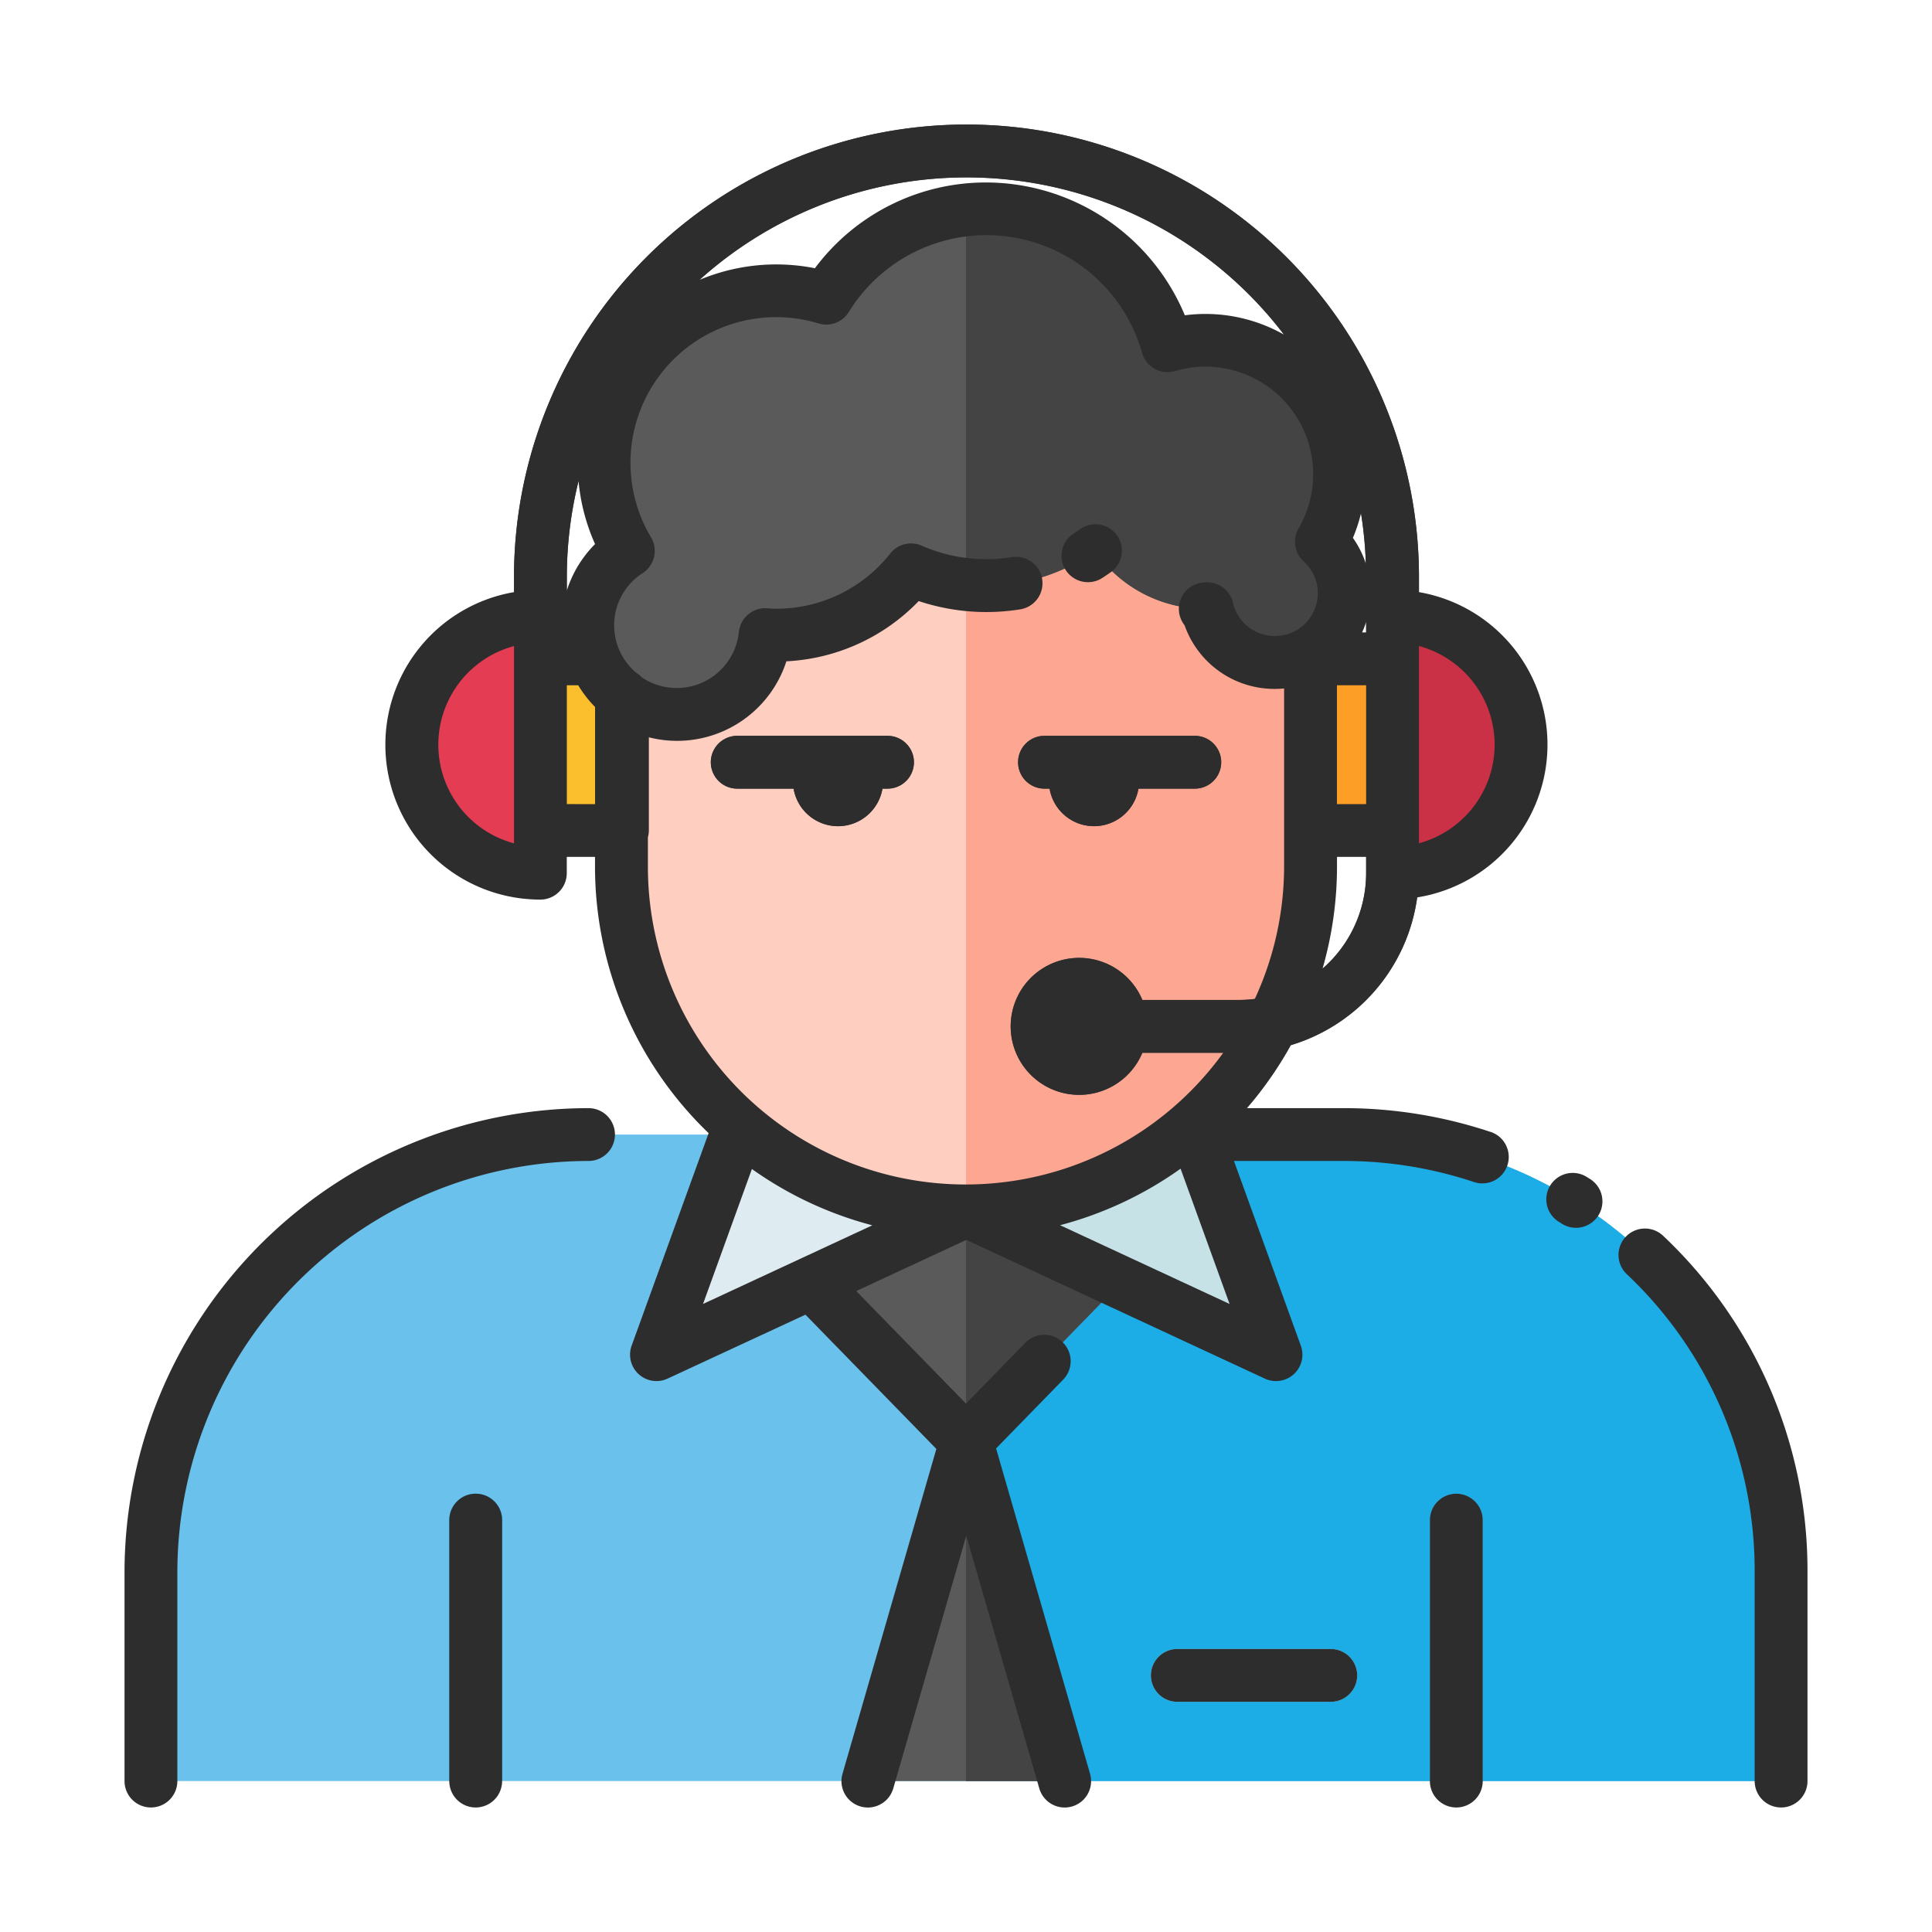 <svg id="Layer_1" data-name="Layer 1" xmlns="http://www.w3.org/2000/svg" viewBox="0 0 128 128"><title>COMMENTATOR</title><path d="M118,104.16V118H10V104.16A28.991,28.991,0,0,1,38.99,75.17H89.01A28.991,28.991,0,0,1,118,104.16Z" style="fill:#6ac1ec"/><path d="M89.008,75.167H64V118h54V104.159A28.992,28.992,0,0,0,89.008,75.167Z" style="fill:#1cace6"/><polygon points="43.5 89.75 64 80.227 64 68 51.375 68 43.5 89.75" style="fill:#deecf1"/><polygon points="76.663 68 64.038 68 64.038 80.227 84.538 89.75 76.663 68" style="fill:#c7e2e7"/><path d="M41.175,29.058h45.65a0,0,0,0,1,0,0V57.4A22.825,22.825,0,0,1,64,80.226h0A22.825,22.825,0,0,1,41.175,57.4V29.058a0,0,0,0,1,0,0Z" style="fill:#fecec0"/><path d="M64,80.227A22.825,22.825,0,0,0,86.825,57.4V29.058H64Z" style="fill:#fda792"/><path d="M92.26,48.071a1.75,1.75,0,0,1-1.75-1.75V38.228a26.478,26.478,0,0,0-52.956,0v8.094a1.75,1.75,0,0,1-3.5,0V38.228a29.978,29.978,0,0,1,59.956,0v8.094A1.75,1.75,0,0,1,92.26,48.071Z" style="fill:#444"/><path d="M27.29,49.333A8.514,8.514,0,0,0,35.8,57.847V40.819A8.514,8.514,0,0,0,27.29,49.333Z" style="fill:#e43c53"/><rect x="35.804" y="43.646" width="5.434" height="11.375" style="fill:#fbbe2c"/><path d="M87.545,35.9A8.884,8.884,0,0,0,77.351,22.91a12.465,12.465,0,0,0-22.606-3.153A11.4,11.4,0,0,0,41.631,36.5,5.891,5.891,0,1,0,50.7,42.044c.242.015.483.037.729.037a11.38,11.38,0,0,0,8.935-4.327,12.438,12.438,0,0,0,12.185-1.247,8.882,8.882,0,0,0,7.309,3.832c.043,0,.085-.006.129-.006A4.6,4.6,0,1,0,87.545,35.9Z" style="fill:#5a5a5a"/><path d="M92.26,50.5a1.75,1.75,0,0,0-1.75,1.75v5.6a8.412,8.412,0,0,1-8.4,8.4H75.685a4.538,4.538,0,1,0,0,3.5h6.421a11.917,11.917,0,0,0,11.9-11.9v-5.6A1.75,1.75,0,0,0,92.26,50.5Z" style="fill:#444"/><polygon points="64 80.227 53.75 84.988 64 95.5 74.25 84.988 64 80.227" style="fill:#5a5a5a"/><polygon points="64.038 95.5 64 95.5 57.5 118 64 118 64.038 118 70.538 118 64.038 95.5" style="fill:#5a5a5a"/><path d="M98.23,100.71V118h-3.5V100.71a1.75,1.75,0,0,1,3.5,0Z" style="fill:#6ac1ec"/><path d="M33.27,100.71V118h-3.5V100.71a1.75,1.75,0,0,1,3.5,0Z" style="fill:#1cace6"/><path d="M88.167,112.75H78a1.75,1.75,0,0,1,0-3.5H88.167a1.75,1.75,0,0,1,0,3.5Z" style="fill:#c7e2e7"/><path d="M58.8,48.75H48.844a1.75,1.75,0,0,0,0,3.5h3.733a2.986,2.986,0,0,0,5.888,0H58.8a1.75,1.75,0,0,0,0-3.5Z" style="fill:#444"/><path d="M79.156,48.75H69.2a1.75,1.75,0,0,0,0,3.5h.337a2.986,2.986,0,0,0,5.888,0h3.733a1.75,1.75,0,0,0,0-3.5Z" style="fill:#444"/><path d="M88.75,31.442a8.884,8.884,0,0,0-11.4-8.533A12.3,12.3,0,0,0,64,13.922v24.8a12.4,12.4,0,0,0,8.545-2.217,8.882,8.882,0,0,0,7.309,3.832c.044,0,.086-.006.129-.006A4.6,4.6,0,1,0,87.544,35.9,8.843,8.843,0,0,0,88.75,31.442Z" style="fill:#444"/><polygon points="64 80.227 74.25 84.988 64 95.5 64 80.227" style="fill:#444"/><polygon points="64 118 64 95.5 70.538 118 64 118" style="fill:#444"/><path d="M100.773,49.333a8.514,8.514,0,0,0-8.514-8.514V57.847A8.514,8.514,0,0,0,100.773,49.333Z" style="fill:#ca3046"/><rect x="86.825" y="43.646" width="5.434" height="11.375" transform="translate(179.084 98.667) rotate(180)" style="fill:#fd9e27"/><path d="M38.992,73.417A30.777,30.777,0,0,0,8.25,104.159V118a1.75,1.75,0,0,0,3.5,0V104.159A27.273,27.273,0,0,1,38.992,76.917a1.75,1.75,0,0,0,0-3.5Z" style="fill:#2d2d2d"/><path d="M98.723,74.983a30.724,30.724,0,0,0-9.715-1.566H82.616a24.681,24.681,0,0,0,2.909-4.173,11.925,11.925,0,0,0,8.363-9.788A10.251,10.251,0,0,0,94.01,39.23v-1a29.978,29.978,0,0,0-59.956,0v1A10.259,10.259,0,0,0,35.8,59.6a1.75,1.75,0,0,0,1.75-1.75V56.771h1.871V57.4a24.5,24.5,0,0,0,7.527,17.675l-5.1,14.078a1.75,1.75,0,0,0,2.383,2.183L53.363,87.1l8.673,8.895-6.218,21.522a1.75,1.75,0,0,0,3.363.971l4.837-16.746,4.838,16.746a1.75,1.75,0,0,0,3.363-.971L65.993,95.962l4.458-4.572a1.75,1.75,0,0,0-2.506-2.443L64,92.993l-7.273-7.458,7.292-3.387L83.8,91.337a1.75,1.75,0,0,0,2.383-2.183L81.753,76.917h7.255A27.234,27.234,0,0,1,97.617,78.3a1.75,1.75,0,1,0,1.105-3.32Zm-11.1-10.809a24.492,24.492,0,0,0,.957-6.773v-.631H90.51v1.077A8.378,8.378,0,0,1,87.618,64.175ZM90.17,34.009a26.519,26.519,0,0,1,.317,3.32,6.4,6.4,0,0,0-.853-1.693A10.648,10.648,0,0,0,90.17,34.009ZM88.575,45.4H90.51v7.875H88.575ZM90.51,41.21V41.9h-.267A6.291,6.291,0,0,0,90.51,41.21Zm8.514,8.123a6.777,6.777,0,0,1-5.014,6.535V42.8A6.777,6.777,0,0,1,99.023,49.333ZM85.063,22.167A10.569,10.569,0,0,0,79.854,20.8a10.362,10.362,0,0,0-1.356.089,14.291,14.291,0,0,0-13.146-8.8,14.13,14.13,0,0,0-11.363,5.682,13.137,13.137,0,0,0-7.626.764,26.429,26.429,0,0,1,38.7,3.638ZM38.33,31.873a13.136,13.136,0,0,0,1.094,4.175,7.6,7.6,0,0,0-1.87,3.079v-.9A26.431,26.431,0,0,1,38.33,31.873Zm-4.276,24a6.765,6.765,0,0,1,0-13.069Zm3.5-2.6V45.4h.753a7.692,7.692,0,0,0,1.118,1.439v6.436ZM42.925,57.4V55.463a1.737,1.737,0,0,0,.063-.443V48.849A7.608,7.608,0,0,0,52.1,43.813a13.064,13.064,0,0,0,8.767-3.99,14.2,14.2,0,0,0,6.727.548,1.75,1.75,0,1,0-.553-3.457,10.7,10.7,0,0,1-5.984-.764,1.75,1.75,0,0,0-2.071.516,9.611,9.611,0,0,1-7.563,3.665c-.152,0-.3-.012-.45-.022l-.166-.011a1.754,1.754,0,0,0-1.854,1.569,4.14,4.14,0,0,1-6.431,3.01,1.747,1.747,0,0,0-.377-.31,4.111,4.111,0,0,1,.437-6.6,1.75,1.75,0,0,0,.55-2.364,9.651,9.651,0,0,1,11.1-14.174,1.754,1.754,0,0,0,2-.753,10.715,10.715,0,0,1,19.436,2.708,1.751,1.751,0,0,0,2.175,1.2,7.135,7.135,0,0,1,8.188,10.433,1.751,1.751,0,0,0,.334,2.172,2.816,2.816,0,0,1,.942,2.1,2.846,2.846,0,0,1-5.619.646,1.751,1.751,0,0,0-1.705-1.354c-.034,0-.108,0-.176.008a1.75,1.75,0,0,0-1.326,2.835,6.312,6.312,0,0,0,5.975,4.218c.209,0,.415-.011.619-.031V57.4a20.917,20.917,0,0,1-1.94,8.779,8.41,8.41,0,0,1-1.029.07H75.685a4.538,4.538,0,1,0,0,3.5h5.357A21.051,21.051,0,0,1,42.925,57.4Zm6.89,20.049a24.471,24.471,0,0,0,7.978,3.731l-11.215,5.21Zm20.417,3.724a24.475,24.475,0,0,0,7.985-3.745l3.245,8.962Z" style="fill:#2d2d2d"/><path d="M105.353,78.117l-.241-.15a1.75,1.75,0,0,0-1.83,2.984l.194.121a1.75,1.75,0,1,0,1.877-2.955Z" style="fill:#2d2d2d"/><path d="M110.187,81.875a1.75,1.75,0,0,0-2.412,2.537,27,27,0,0,1,8.476,19.747V118a1.75,1.75,0,0,0,3.5,0V104.159A30.475,30.475,0,0,0,110.187,81.875Z" style="fill:#2d2d2d"/><path d="M72.081,38.571a1.74,1.74,0,0,0,.947-.28c.178-.114.354-.233.525-.354a1.751,1.751,0,1,0-2.018-2.861c-.133.095-.27.187-.406.275a1.75,1.75,0,0,0,.951,3.22Z" style="fill:#2d2d2d"/><path d="M96.484,98.961a1.75,1.75,0,0,0-1.75,1.75V118a1.75,1.75,0,0,0,3.5,0V100.711A1.75,1.75,0,0,0,96.484,98.961Z" style="fill:#2d2d2d"/><path d="M31.516,98.961a1.75,1.75,0,0,0-1.75,1.75V118a1.75,1.75,0,0,0,3.5,0V100.711A1.75,1.75,0,0,0,31.516,98.961Z" style="fill:#2d2d2d"/><path d="M88.167,109.25H78a1.75,1.75,0,0,0,0,3.5H88.167a1.75,1.75,0,0,0,0-3.5Z" style="fill:#2d2d2d"/><path d="M55.521,54.739a2.993,2.993,0,0,0,2.944-2.489H58.8a1.75,1.75,0,0,0,0-3.5H48.844a1.75,1.75,0,0,0,0,3.5h3.733A2.993,2.993,0,0,0,55.521,54.739Z" style="fill:#2d2d2d"/><path d="M69.2,52.25h.337a2.986,2.986,0,0,0,5.888,0h3.733a1.75,1.75,0,0,0,0-3.5H69.2a1.75,1.75,0,0,0,0,3.5Z" style="fill:#2d2d2d"/></svg>